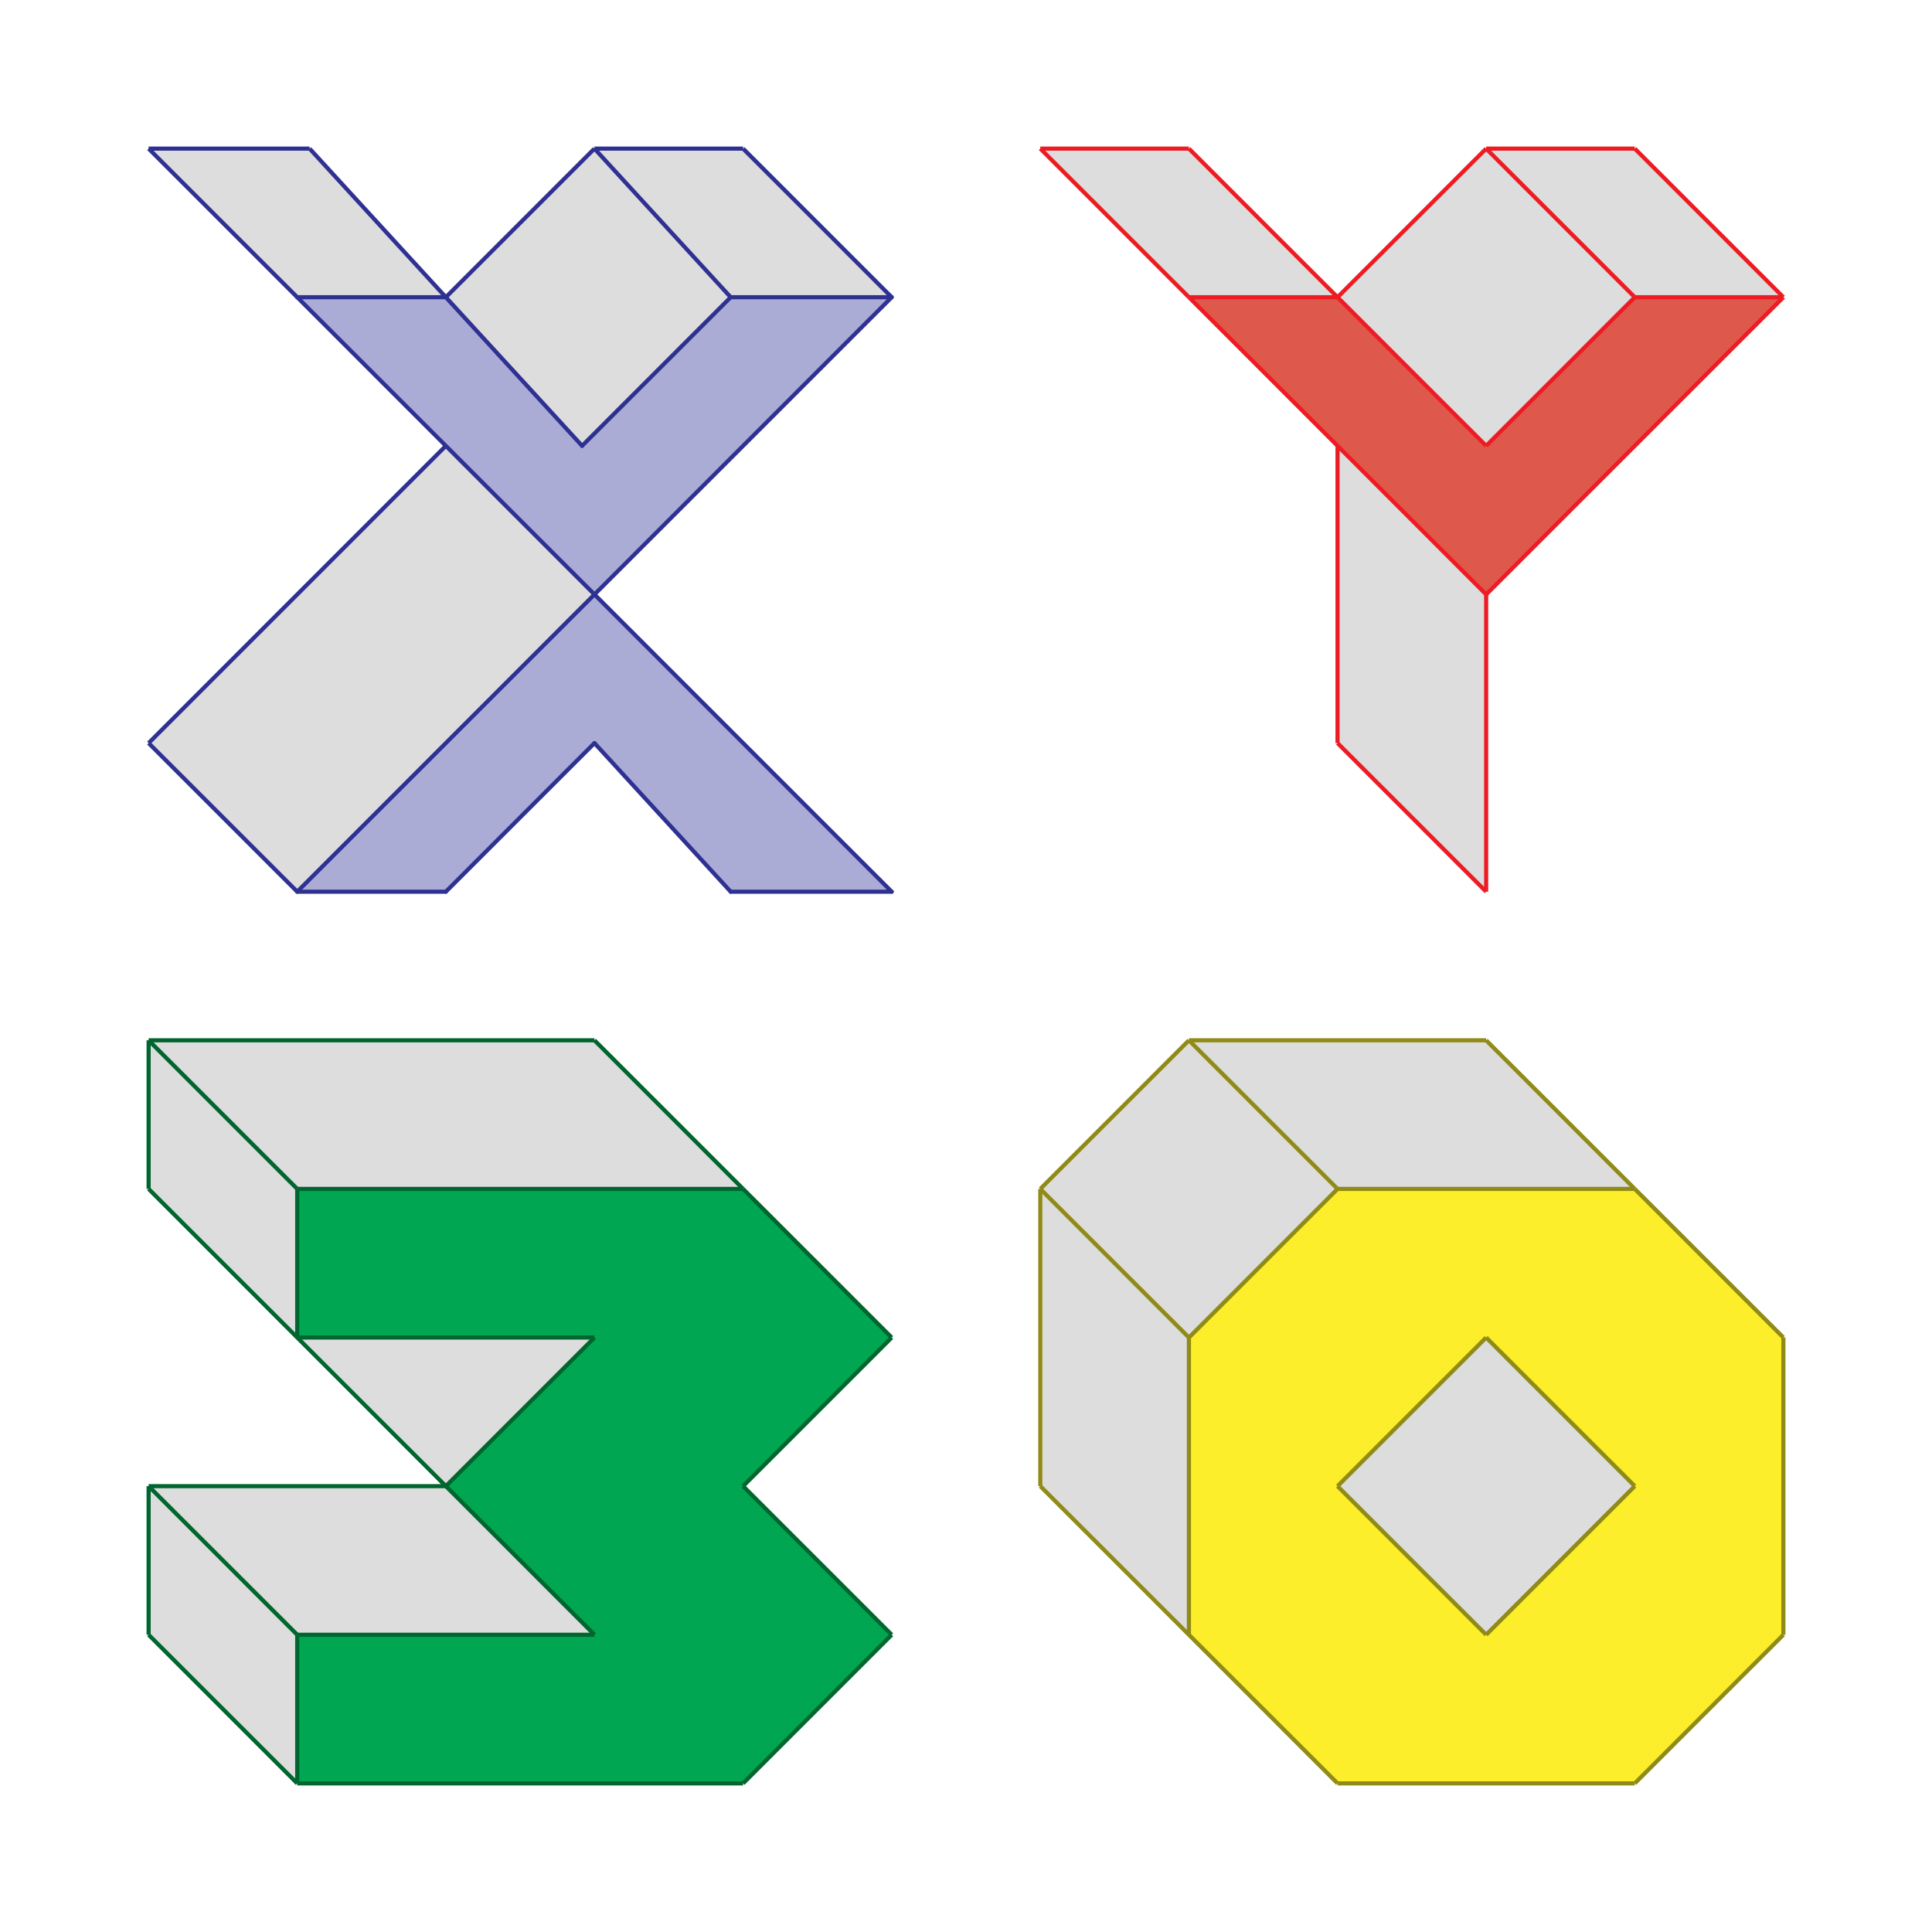 <svg id="Layer_2" data-name="Layer 2" xmlns="http://www.w3.org/2000/svg" viewBox="0 0 468 468"><defs><style>.cls-1{fill:#fff;}.cls-2{fill:#00a651;}.cls-3{fill:#dedddd;}.cls-11,.cls-4,.cls-6,.cls-8,.cls-9{fill:none;}.cls-4{stroke:#00652e;}.cls-11,.cls-4,.cls-6,.cls-9{stroke-miterlimit:10;}.cls-5{fill:#fcee2b;}.cls-6{stroke:#908b17;}.cls-7{fill:#aaacd6;}.cls-8,.cls-9{stroke:#2e3192;}.cls-8{stroke-linecap:round;stroke-linejoin:round;}.cls-10{fill:#de584b;}.cls-11{stroke:#ed1c24;}</style></defs><title>this copy</title><rect class="cls-1" width="468" height="468"/><polygon class="cls-2" points="216 324 180 360 216 396 180 432 72 432 72 396 144 396 108 360 144 324 72 324 72 288 180 288 216 324"/><polygon class="cls-3" points="180 288 72 288 36 252 144 252 180 288"/><polygon class="cls-3" points="144 324 108 360 72 324 144 324"/><polygon class="cls-3" points="144 396 72 396 36 360 108 360 144 396"/><polygon class="cls-3" points="72 396 72 432 36 396 36 360 72 396"/><polygon class="cls-3" points="72 288 72 324 36 288 36 252 72 288"/><line class="cls-4" x1="144" y1="252" x2="180" y2="288"/><line class="cls-4" x1="36" y1="252" x2="144" y2="252"/><line class="cls-4" x1="36" y1="252" x2="72" y2="288"/><line class="cls-4" x1="180" y1="288" x2="72" y2="288"/><line class="cls-4" x1="180" y1="288" x2="216" y2="324"/><line class="cls-4" x1="72" y1="288" x2="72" y2="324"/><line class="cls-4" x1="216" y1="324" x2="180" y2="360"/><line class="cls-4" x1="216" y1="396" x2="180" y2="360"/><line class="cls-4" x1="180" y1="432" x2="216" y2="396"/><line class="cls-4" x1="72" y1="324" x2="144" y2="324"/><line class="cls-4" x1="108" y1="360" x2="144" y2="324"/><line class="cls-4" x1="144" y1="396" x2="108" y2="360"/><line class="cls-4" x1="72" y1="396" x2="144" y2="396"/><line class="cls-4" x1="72" y1="432" x2="72" y2="396"/><line class="cls-4" x1="180" y1="432" x2="72" y2="432"/><line class="cls-4" x1="72" y1="432" x2="36" y2="396"/><line class="cls-4" x1="36" y1="252" x2="36" y2="288"/><line class="cls-4" x1="36" y1="396" x2="36" y2="360"/><line class="cls-4" x1="36" y1="360" x2="72" y2="396"/><polyline class="cls-4" points="36 288 72 324 108 360"/><line class="cls-4" x1="36" y1="360" x2="108" y2="360"/><rect class="cls-3" x="334.54" y="334.54" width="50.91" height="50.91" transform="translate(-149.12 360) rotate(-45)"/><polygon class="cls-3" points="396 288 324 288 288 252 360 252 396 288"/><rect class="cls-3" x="262.54" y="262.54" width="50.91" height="50.91" transform="translate(-119.29 288) rotate(-45)"/><polygon class="cls-3" points="288 324 288 396 252 360 252 288 288 324"/><path class="cls-5" d="M432,324v72l-36,36H324l-36-36V324l36-36h72Zm-72,72,36-36-36-36-36,36Z"/><line class="cls-6" x1="288" y1="252" x2="324" y2="288"/><line class="cls-6" x1="396" y1="288" x2="324" y2="288"/><line class="cls-6" x1="288" y1="252" x2="360" y2="252"/><line class="cls-6" x1="396" y1="288" x2="360" y2="252"/><line class="cls-6" x1="324" y1="288" x2="288" y2="324"/><line class="cls-6" x1="288" y1="252" x2="252" y2="288"/><line class="cls-6" x1="252" y1="288" x2="252" y2="360"/><line class="cls-6" x1="252" y1="288" x2="288" y2="324"/><polyline class="cls-6" points="252 360 288 396 324 432"/><line class="cls-6" x1="288" y1="324" x2="288" y2="396"/><line class="cls-6" x1="324" y1="432" x2="396" y2="432"/><line class="cls-6" x1="396" y1="432" x2="432" y2="396"/><line class="cls-6" x1="432" y1="324" x2="432" y2="396"/><line class="cls-6" x1="396" y1="288" x2="432" y2="324"/><line class="cls-6" x1="360" y1="324" x2="324" y2="360"/><line class="cls-6" x1="360" y1="396" x2="324" y2="360"/><line class="cls-6" x1="360" y1="324" x2="396" y2="360"/><line class="cls-6" x1="360" y1="396" x2="396" y2="360"/><polygon class="cls-3" points="216 72 177 72 144 36 180 36 216 72"/><polygon class="cls-3" points="144 36 177 72 141 108 108 72 144 36"/><rect class="cls-3" x="39.09" y="136.54" width="101.82" height="50.91" transform="translate(-88.19 111.09) rotate(-45)"/><polygon class="cls-3" points="75 36 108 72 72 72 36 36 75 36"/><polygon class="cls-7" points="216 72 144 144 108 108 72 72 108 72 141 108 177 72 216 72"/><polygon class="cls-7" points="216 216 177 216 144 180 108 216 72 216 144 144 216 216"/><line class="cls-8" x1="72" y1="72" x2="108" y2="72"/><polyline class="cls-8" points="72 72 108 108 144 144"/><line class="cls-8" x1="144" y1="144" x2="72" y2="216"/><line class="cls-8" x1="72" y1="216" x2="108" y2="216"/><line class="cls-8" x1="108" y1="216" x2="144" y2="180"/><line class="cls-8" x1="108" y1="72" x2="141" y2="108"/><line class="cls-8" x1="141" y1="108" x2="177" y2="72"/><line class="cls-8" x1="144" y1="180" x2="177" y2="216"/><line class="cls-8" x1="177" y1="72" x2="216" y2="72"/><line class="cls-8" x1="144" y1="144" x2="216" y2="72"/><line class="cls-8" x1="177" y1="216" x2="216" y2="216"/><line class="cls-8" x1="144" y1="144" x2="216" y2="216"/><line class="cls-9" x1="216" y1="72" x2="180" y2="36"/><line class="cls-9" x1="177" y1="72" x2="144" y2="36"/><line class="cls-9" x1="180" y1="36" x2="144" y2="36"/><line class="cls-9" x1="108" y1="72" x2="75" y2="36"/><line class="cls-9" x1="72" y1="72" x2="36" y2="36"/><line class="cls-9" x1="75" y1="36" x2="36" y2="36"/><line class="cls-9" x1="144" y1="36" x2="108" y2="72"/><line class="cls-9" x1="72" y1="216" x2="36" y2="180"/><line class="cls-9" x1="108" y1="108" x2="36" y2="180"/><polygon class="cls-10" points="432 72 360 144 324 108 288 72 324 72 360 108 396 72 432 72"/><polygon class="cls-3" points="432 72 396 72 360 36 396 36 432 72"/><rect class="cls-3" x="334.54" y="46.54" width="50.91" height="50.91" transform="translate(54.53 275.65) rotate(-45)"/><polygon class="cls-3" points="360 144 360 216 324 180 324 108 360 144"/><polygon class="cls-3" points="324 72 288 72 252 36 288 36 324 72"/><line class="cls-11" x1="324" y1="72" x2="288" y2="72"/><polyline class="cls-11" points="288 72 324 108 360 144"/><line class="cls-11" x1="324" y1="72" x2="360" y2="108"/><line class="cls-11" x1="396" y1="72" x2="360" y2="108"/><line class="cls-11" x1="432" y1="72" x2="396" y2="72"/><line class="cls-11" x1="360" y1="144" x2="432" y2="72"/><line class="cls-11" x1="360" y1="144" x2="360" y2="216"/><line class="cls-11" x1="432" y1="72" x2="396" y2="36"/><line class="cls-11" x1="396" y1="72" x2="360" y2="36"/><line class="cls-11" x1="324" y1="72" x2="288" y2="36"/><line class="cls-11" x1="288" y1="72" x2="252" y2="36"/><line class="cls-11" x1="288" y1="36" x2="252" y2="36"/><line class="cls-11" x1="360" y1="36" x2="396" y2="36"/><line class="cls-11" x1="324" y1="72" x2="360" y2="36"/><line class="cls-11" x1="360" y1="216" x2="324" y2="180"/><line class="cls-11" x1="324" y1="108" x2="324" y2="180"/></svg>